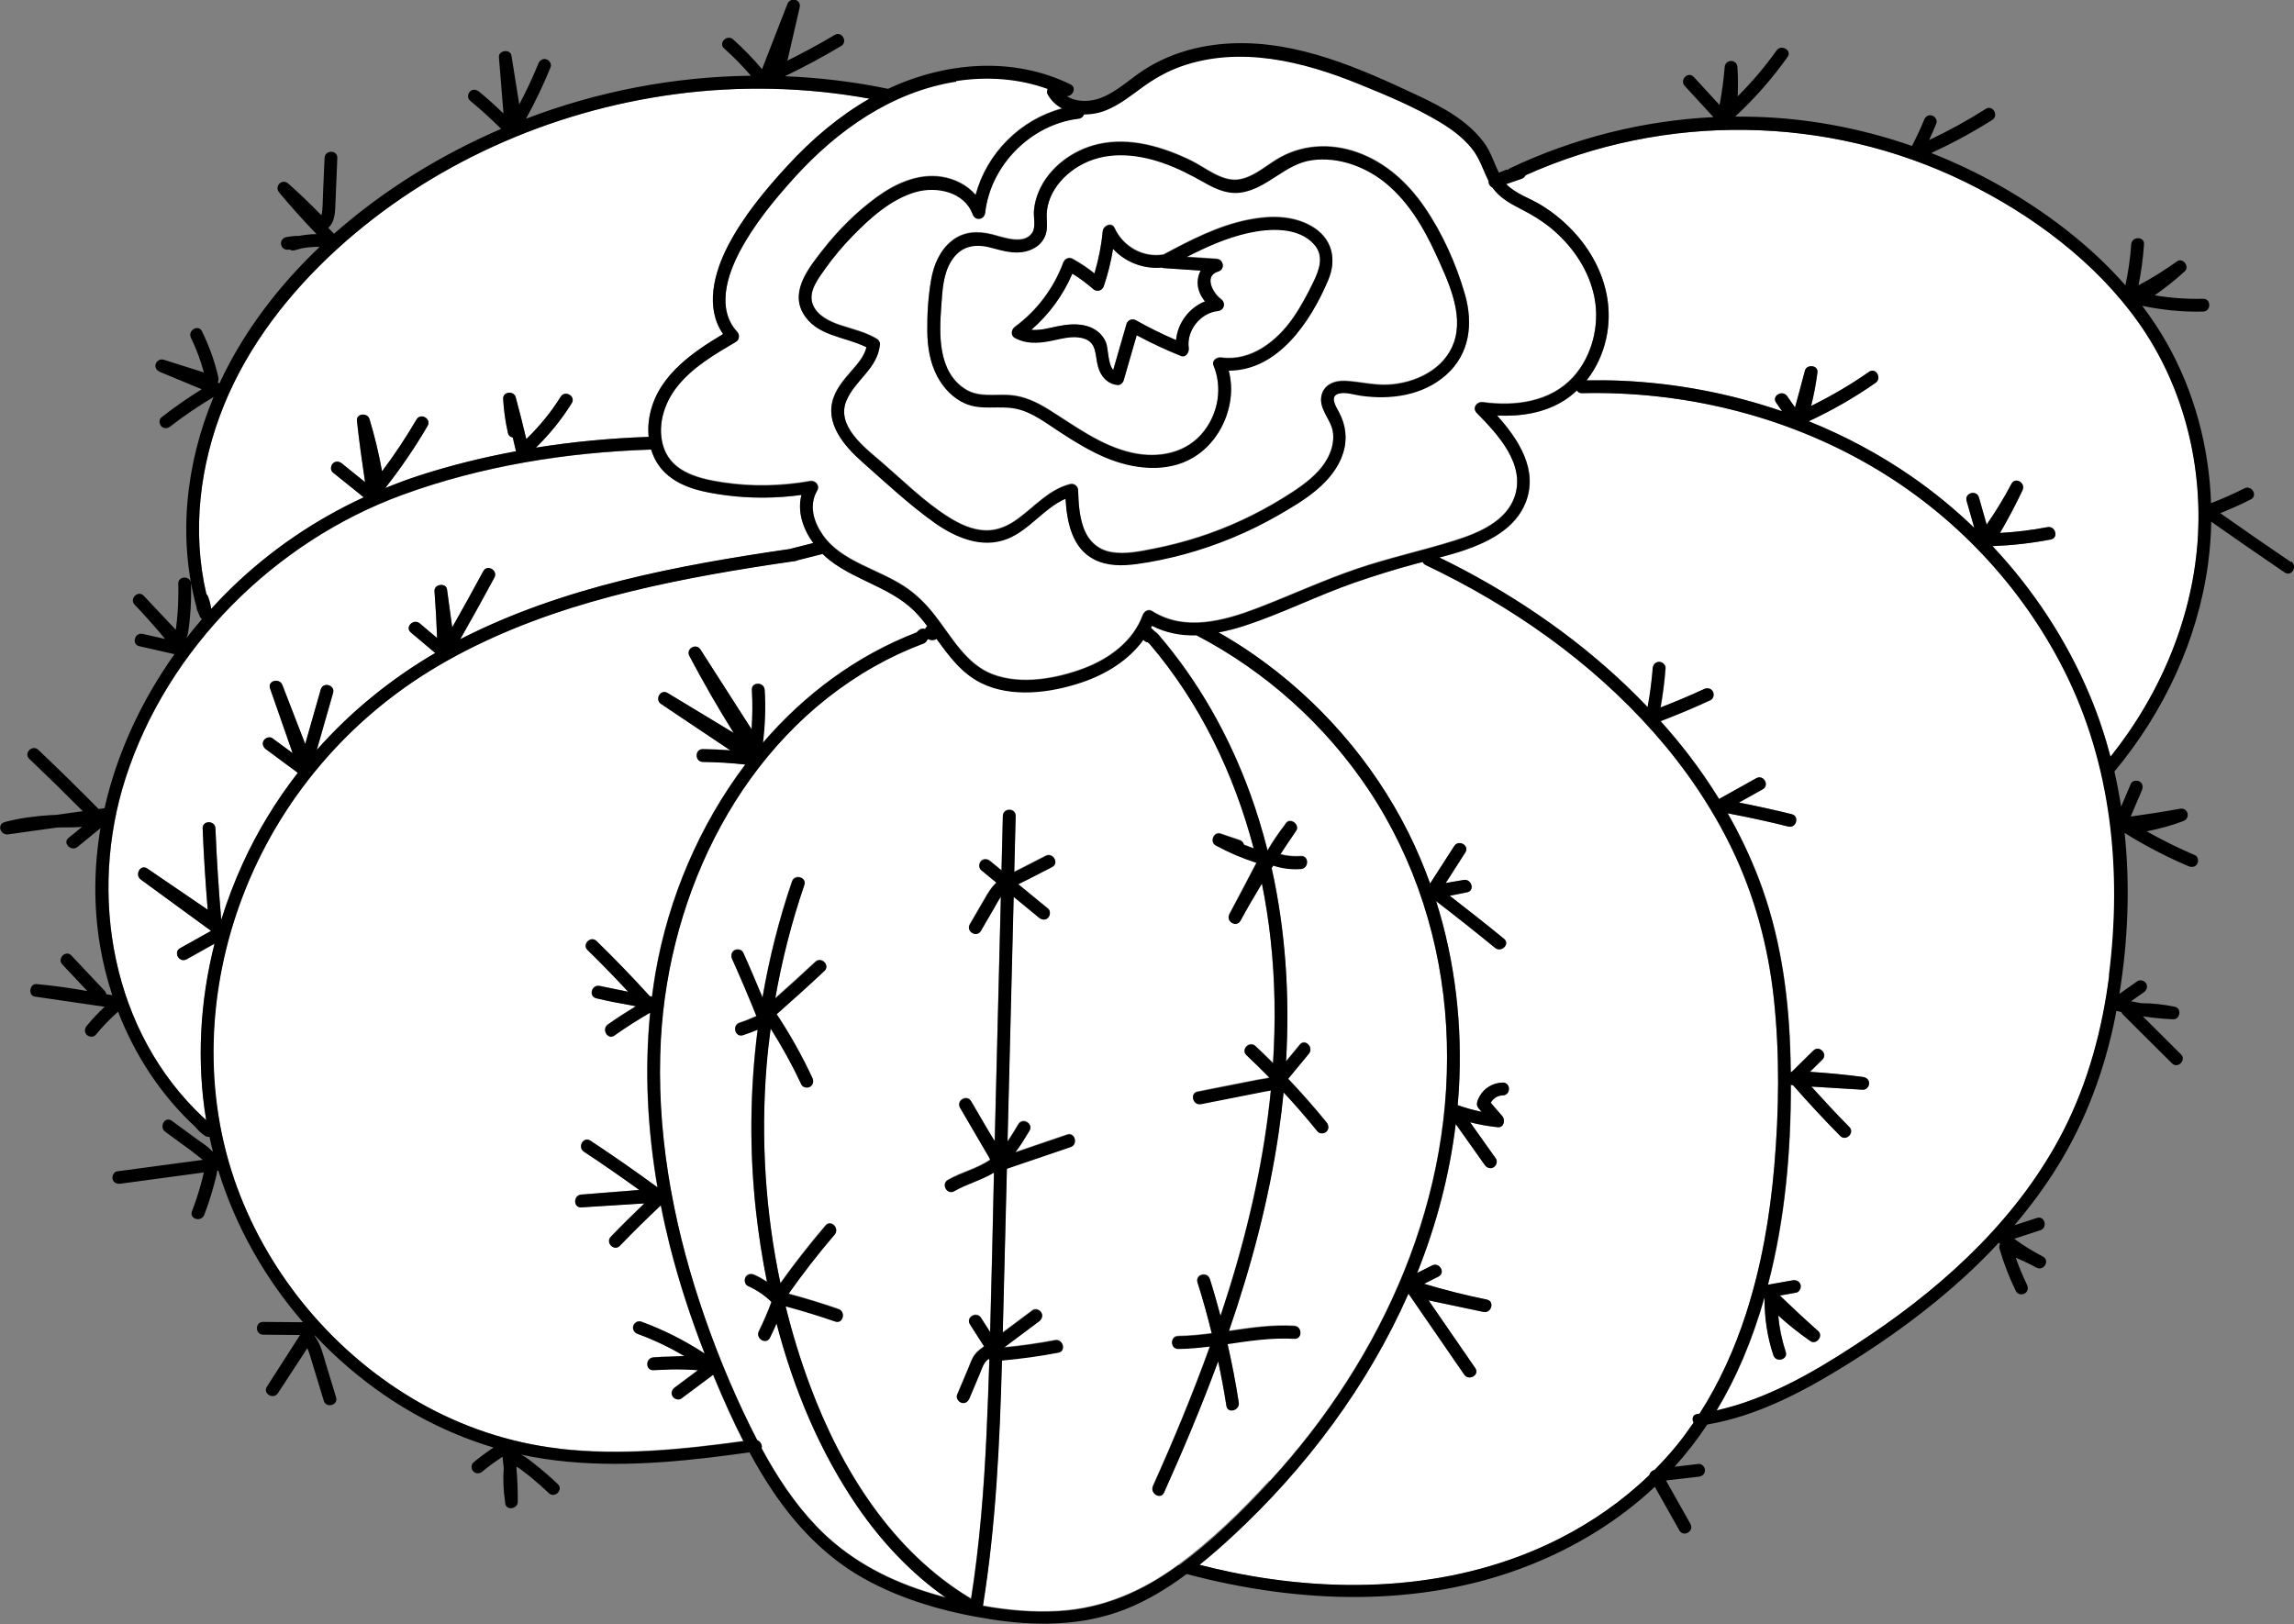 <?xml version="1.0" encoding="UTF-8"?><svg id="Calque_2" xmlns="http://www.w3.org/2000/svg" viewBox="0 0 358.98 254.21"><rect x="0" y="0" width="358.98" height="254.21" fill="#808080" stroke="none"/><defs><style>.cls-1{fill:#fff;}</style></defs><g id="Calque_4"><g><path class="cls-1" d="M32.55,93.37c.24,.62,.39,1.26,.5,1.91,1.02-1.12,2.08-2.21,3.16-3.27,6.1-5.92,13.08-10.66,20.7-14.18-1.61-1.3-3.22-2.59-4.83-3.89-.42-.34-.35-1.07,0-1.41,.42-.41,.99-.34,1.41,0,1.21,.98,2.42,1.95,3.63,2.93-.48-3.2-.92-6.4-1.27-9.61-.13-1.17,1.65-1.29,1.96-.27,.81,2.69,1.46,5.42,1.97,8.18,1.95-2.6,3.75-5.3,5.39-8.11,.65-1.11,2.38-.1,1.73,1.01-1.98,3.39-4.2,6.63-6.62,9.72,1.77-.72,3.57-1.4,5.41-1.99,4.92-1.59,9.95-2.82,15.05-3.77-.17-.72-.34-1.44-.51-2.16-.34-.05-.65-.26-.75-.7-.4-1.75-.65-3.53-.75-5.33-.06-1.15,1.68-1.33,1.96-.27,.59,2.18,1.14,4.36,1.66,6.56,2.05-1.99,3.87-4.2,5.38-6.63,.68-1.09,2.41-.09,1.73,1.01-1.58,2.54-3.47,4.87-5.61,6.96,5.85-.94,11.76-1.49,17.65-1.69-.08-.81-.07-1.63,.02-2.44,.81-6.59,6.33-10.48,11.62-13.65-2.84-4.13-1.44-9.52,.75-13.77,2.38-4.62,5.9-8.86,9.41-12.66,3.73-4.04,7.97-7.67,12.75-10.41,0,0,0,0,0,0-10.02-1.82-20.32-2.05-30.42-.7-19.51,2.6-38.36,10.98-52.93,24.28-7.45,6.81-13.85,15.01-17.67,24.41-3.79,9.31-5.04,19.7-2.75,29.52,.11,.12,.2,.26,.27,.42Z"/><path class="cls-1" d="M111.58,215.12c-1.67,1.24-3.33,2.49-5,3.73-.44,.32-1.12,.07-1.37-.36-.29-.5-.07-1.05,.36-1.37,1.21-.9,2.42-1.8,3.62-2.7-1.4-.12-2.81-.16-4.22-.13-.91,.04-1.82,.08-2.74,.12-1.3,.06-1.27-1.9,0-2,.89-.07,1.79-.11,2.68-.12,.72-.03,1.44-.06,2.15-.1-2.32-1.35-4.76-2.52-7.29-3.45-.51-.19-.85-.67-.7-1.23,.13-.49,.72-.88,1.23-.7,3.5,1.28,6.83,2.96,9.94,5-2.15-5.53-4.01-11.17-5.46-16.93-.52-2.07-.99-4.16-1.4-6.27-2.18,2.06-4.33,4.17-6.41,6.33-.89,.93-2.31-.49-1.41-1.41,1.71-1.78,3.47-3.51,5.25-5.22-3.29,.21-6.58,.42-9.87,.62-1.29,.08-1.27-1.9,0-2,3.02-.24,6.05-.48,9.07-.72-2.85-2.05-5.73-4.06-8.66-5.99-1.07-.71-.07-2.44,1.01-1.73,3.56,2.35,7.06,4.79,10.5,7.31-1.56-9.03-2.05-18.24-1.14-27.35-1.92,1.12-3.8,2.3-5.61,3.59-1.05,.75-2.05-.99-1.01-1.73,1.42-1.01,2.89-1.95,4.38-2.85-.27-.05-.53-.11-.8-.16-1.81-.31-3.61-.66-5.4-1.09-1.26-.3-.72-2.18,.53-1.93,1.49,.3,2.98,.6,4.47,.91-2.07-2.22-4.18-4.4-6.36-6.52-.92-.9,.49-2.31,1.41-1.41,2.86,2.79,5.64,5.66,8.32,8.62,.12,.02,.23,.05,.35,.07,.17-1.28,.35-2.56,.57-3.83,2.04-11.63,6.87-23,14.03-32.49-2.21-.25-4.42-.39-6.64-.41-1.29-.02-1.29-2.02,0-2,1.44,.02,2.87,.08,4.3,.19-3.61-2.42-7.22-4.83-10.83-7.25-1.06-.71-.1-2.4,1.01-1.73,3.45,2.08,6.89,4.17,10.34,6.25-2.45-3.92-4.76-7.93-6.92-12.03-.6-1.14,1.03-2.09,1.73-1.01,2.66,4.16,5.33,8.31,7.99,12.47,.16-2.05,.17-4.1,.05-6.16-.08-1.29,1.92-1.28,2,0,.17,2.77,.05,5.52-.27,8.27,6.5-7.55,14.6-13.63,24.05-17.27,.1-.1,.19-.19,.29-.29,.12-.12,.27-.21,.44-.26,.09-.01,.18-.02,.27-.04,.12,0,.23,.03,.34,.07,.02-.05,.05-.11,.06-.13,0,0,0,0,0,0,0,0,0-.02,.01-.03,0,0,0,0,0-.01,.02-.03,.13-.17,.16-.2,0,0,0,0,0,0,0,0,.01-.01,.02-.02,0,0,0,0,0,0,.02-.02,.05-.04,.08-.06-.43-.57-.87-1.12-1.34-1.65-3.8-4.32-9.54-5.25-13.94-8.68-.38-.3-.75-.63-1.11-.98-1.33,.34-2.67,.67-4,1.01-.09,.05-.18,.09-.31,.11-.12,.02-.23,.04-.35,.05,0,0-.02,0-.02,0,0,0-.02,0-.03,0-2.01,.29-4.02,.59-6.02,.91-17.07,2.72-34.44,6.6-49.48,15.47-13.97,8.23-24.8,20.94-30.57,36.12-5.53,14.56-6.23,30.84-.81,45.54,5.16,14.01,15.45,26.13,28.4,33.54,6.74,3.86,14.19,6.36,21.91,7.26,9.62,1.12,19.31,.13,28.86-1.18-1.63-3.19-3.09-6.47-4.47-9.76-.09-.21-.17-.43-.26-.65Z"/><path class="cls-1" d="M29.2,150.14c-1.13,.63-2.13-1.1-1.01-1.73,1.62-.9,3.23-1.81,4.85-2.71-3.66-2.68-7.33-5.35-10.99-8.03-1.02-.75-.07-2.46,1.01-1.73,1.77,1.21,3.54,2.41,5.31,3.62,.91,.62,1.82,1.24,2.74,1.87,.43,.29,.86,.59,1.29,.88,.03,.02,.07,.05,.11,.08-.35-4.24-.62-8.48-.79-12.73-.05-1.29,1.95-1.28,2,0,.19,4.78,.5,9.55,.91,14.31,.94-3.04,2.07-6.02,3.4-8.9,2.33-5.08,5.22-9.79,8.58-14.11-1.66-1.23-3.32-2.45-4.98-3.68-.43-.32-.66-.86-.36-1.37,.26-.43,.93-.68,1.37-.36,1.05,.78,2.1,1.55,3.16,2.33-1.18-3.37-2.36-6.75-3.53-10.12-.43-1.23,1.47-1.71,1.93-.53,.73,1.89,1.46,3.77,2.19,5.66,.36,.92,.71,1.85,1.07,2.77,.1,.26,.2,.53,.31,.79,.81-2.84,1.62-5.69,2.43-8.53,.35-1.24,2.28-.71,1.93,.53-.85,2.98-1.7,5.95-2.55,8.93,5.29-5.98,11.55-11.08,18.53-15.17-1.27-1.07-2.55-2.15-3.82-3.22-.99-.83,.44-2.24,1.41-1.41,.9,.76,1.81,1.52,2.71,2.29-.09-2.45-.22-4.89-.41-7.33-.09-1.12,1.81-1.37,1.96-.27,.27,1.98,.54,3.96,.81,5.93,1.65-2.92,3.28-5.85,4.87-8.8,.61-1.13,2.34-.12,1.73,1.01-1.74,3.24-3.53,6.45-5.35,9.65,.07-.04,.14-.08,.21-.11,15.95-8.11,33.78-11.45,51.33-14.01,1.24-.31,2.48-.62,3.71-.94-1.62-2.22-2.53-4.94-1.84-7.53-3.99,.55-8.02,.58-12.02,.03-3.24-.44-6.76-1.11-9.23-3.41-1.1-1.03-1.85-2.32-2.28-3.72-13.17,.42-26.56,2.56-38.96,7.1-19.91,7.3-36.69,23.95-43.26,44.25-5.94,18.35-2.2,39.83,12.2,53.24,0,0,.02,0,.03,.01,.03,.02,.04,.05,.06,.07,.1,.1,.21,.19,.31,.29-1.53-9.17-.98-18.6,1.31-27.62-1.46,.82-2.92,1.63-4.38,2.45Z"/><path class="cls-1" d="M124.31,27.72c-3.2,3.53-6.38,7.4-8.59,11.64-1.96,3.75-3.6,8.97-.37,12.5,.43,.47,.37,1.23-.2,1.57-3.33,1.95-6.8,3.97-9.22,7.05-2.08,2.64-3.19,6.35-2.03,9.61,1.37,3.86,5.71,4.82,9.3,5.36,4.49,.67,9.09,.57,13.55-.22,.82-.15,1.6,.66,1.13,1.47-1.33,2.27-.58,4.85,.83,6.9,1.52,2.21,3.78,3.55,6.14,4.71,2.22,1.09,4.52,2.02,6.6,3.36,1.87,1.21,3.41,2.75,4.78,4.49,2.64,3.36,4.89,7.7,9.1,9.31,4.42,1.69,9.94,.7,14.25-.92,4-1.51,7.74-4.24,9.25-8.37,.21-.58,.89-.97,1.47-.6,5.07,3.23,11.21,1.54,16.42-.45,5.23-2,10.3-4.36,15.61-6.17,5.08-1.73,10.31-2.84,15.42-4.46,3.62-1.15,7.99-2.97,9.29-6.89,1.69-5.08-2.69-9.75-5.95-13.06-.77-.78,.05-1.8,.97-1.67,5,.68,10.55,0,14.11-3.92,2.99-3.27,4.19-8.15,3.34-12.47-.81-4.13-3.22-7.75-6.36-10.49-1.62-1.41-3.43-2.5-5.33-3.46-1.66-.84-3.22-1.76-4.28-3.27-.26-.13-.47-.36-.56-.63-.04-.11-.04-.23-.02-.36-.91-1.8-1.43-3.68-2.76-5.27-1.33-1.59-2.99-2.84-4.76-3.91-3.99-2.41-8.44-4.26-12.75-6.01-8.78-3.57-18.72-6.05-27.99-2.74-2.19,.78-4.16,1.93-6.03,3.3-1.78,1.3-3.51,2.68-5.56,3.51-1.08,.44-2.28,.67-3.47,.66-.13,.34-.41,.63-.86,.68-7.42,.88-13.77,7.27-14.61,14.7-.13,1.12-1.57,1.36-1.96,.27-1.29-3.53-5.64-4.43-8.9-3.5-3.93,1.12-7.26,4.17-10.04,7.04-1.48,1.54-2.86,3.18-4.1,4.92-1.11,1.57-2.79,3.66-1.97,5.69,.69,1.72,2.62,2.65,4.26,3.19,1.96,.65,3.95,1.08,5.74,2.15,.28,.17,.53,.52,.5,.86-.35,3.78-3.84,5.52-5.23,8.77-1.7,3.97,2.78,7.35,5.38,9.58,3.41,2.94,6.72,6.25,10.53,8.66,1.77,1.12,3.77,2.08,5.9,2.12,1.87,.03,3.49-.72,4.97-1.79,2.68-1.95,4.86-4.59,8.19-5.45,.64-.17,1.24,.31,1.27,.96,.06,1.92,.17,3.89,.8,5.72,.7,2.05,2.15,3.54,4.34,3.95,2.21,.41,4.58-.11,6.76-.54,4.72-.93,9.35-2.41,13.71-4.44,2.19-1.02,4.32-2.16,6.38-3.43,1.99-1.23,4.01-2.53,5.6-4.26,1.51-1.64,2.63-3.91,2.27-6.2-.3-1.91-2.18-3.51-1.79-5.54,.35-1.81,2.08-2.46,3.74-2.38,2.26,.11,4.4,.7,6.69,.59,4.24-.21,8.84-2.37,10.32-6.64,1.58-4.54-1.02-9.81-2.89-13.9-1.85-4.06-4.2-8-7.65-10.9-3.17-2.66-7.56-4.3-11.72-3.71-4.12,.59-6.77,4.25-10.77,5.01-2.21,.42-4.11-.41-5.99-1.48-2.11-1.19-4.26-2.32-6.57-3.11-4.28-1.48-9.08-1.88-13.11,.51-1.72,1.02-3.21,2.46-4.14,4.23-.45,.85-.76,1.8-.86,2.75-.12,1.03,.1,2.06-.05,3.09-.25,1.7-1.53,2.83-3.15,3.25-1.94,.5-3.77-.09-5.65-.58-2.55-.67-4.7-.18-6.14,2.15-1.27,2.06-1.37,4.64-1.54,6.99-.33,4.44-.56,10.24,3.7,13.01,2.12,1.38,4.59,.8,6.97,.96,2.25,.15,4.23,1.09,6.12,2.26,4.15,2.58,8.15,5.66,13.01,6.76,4.18,.95,8.67,.11,11.36-3.44,2.22-2.91,2.84-6.83,1.44-10.23-.33-.8,.58-1.32,1.23-1.23,4.67,.65,8.74-2.61,11.24-6.23,1.21-1.75,2.21-3.64,3.14-5.55,.93-1.91,1.73-4.07,.18-5.88-2.45-2.85-7.06-2.57-10.34-1.85-3.4,.75-6.57,2.18-9.65,3.76,1.56,.1,3.11,.21,4.67,.31,1.11,.07,1.37,1.63,.27,1.96-2.33,.7-.81,3.43,.42,4.33,.83,.6,.51,1.76-.5,1.86-2.72,.29-4.92,3.07-4.54,5.79,.09,.65-.43,1.55-1.23,1.23-2.36-.95-4.67-2.03-6.91-3.23l-2.04,7.06c-.11,.39-.53,.78-.96,.73-1.59-.18-2.59-1.3-3.03-2.8-.53-1.79-.11-3.89-2.34-4.51-1.78-.5-3.6,.14-5.35,.46-1.84,.34-3.64,.41-5.34-.51-.72-.39-.57-1.31,0-1.73,3.44-2.53,6.07-6.03,7.56-10.04,.23-.61,.87-.93,1.47-.6,1.21,.67,2.34,1.43,3.42,2.28,.64-2.15,1.09-4.35,1.29-6.6,.08-.88,1.41-1.5,1.86-.5,1.33,2.91,4.49,4.71,7.67,4.14,4.18-2.24,8.48-4.48,13.15-5.42,3.34-.68,6.96-.76,10,.99,3.18,1.83,4.02,5.08,2.61,8.41-2.76,6.53-7.85,14.17-15.58,14.17,.37,1.39,.47,2.84,.3,4.28-.44,3.75-2.55,7.35-5.82,9.31-4.17,2.5-9.44,1.84-13.73,.03-2.47-1.04-4.75-2.43-6.99-3.89-2.18-1.41-4.42-3.21-7.01-3.76-2.67-.57-5.42,.31-8.01-.83-1.89-.83-3.37-2.4-4.33-4.21-1.16-2.17-1.54-4.64-1.57-7.08-.03-2.66,.14-5.43,.6-8.05,.4-2.31,1.35-4.58,3.22-6.08,1.88-1.51,4.08-1.57,6.34-1.01,1.69,.42,4.97,1.72,6.26-.26,.6-.92,.17-2.46,.27-3.52,.1-1.01,.35-1.97,.74-2.91,1.6-3.79,5.35-6.54,9.31-7.44,4.95-1.12,10.08,.4,14.52,2.56,2.21,1.07,4.74,3.27,7.32,2.99,2.24-.25,4.14-1.96,5.99-3.1,3.87-2.4,8.44-2.68,12.7-1.17,4.4,1.56,7.85,4.68,10.47,8.48,2.81,4.06,5.01,8.96,6.38,13.7,1.33,4.61,.78,9.37-2.97,12.67-3.64,3.21-8.63,3.88-13.3,3.22-1.07-.15-2.4-.62-3.48-.32-1.49,.42-.4,2.07,.06,2.93,1.06,2.02,1.33,4.17,.64,6.37-1.48,4.66-6.21,7.47-10.21,9.76-4.58,2.62-9.51,4.67-14.6,6.06-2.48,.68-5.01,1.22-7.56,1.55-2.21,.29-4.54,.32-6.58-.72-3.49-1.78-4.27-5.87-4.49-9.5-3.37,1.45-5.62,4.88-9.07,6.26-4.04,1.62-8.25-.23-11.56-2.6-3.96-2.84-7.62-6.26-11.26-9.49-2.79-2.47-5.85-6.03-4.4-10.02,.56-1.56,1.66-2.83,2.73-4.07,.97-1.12,2.07-2.32,2.41-3.79-3.37-1.7-7.87-1.71-9.94-5.36-1.99-3.51,1.01-7.17,3.09-9.84,2.42-3.1,5.24-5.92,8.42-8.25,2.92-2.13,6.5-3.78,10.19-3.21,2.08,.32,3.98,1.3,5.32,2.83,1.75-6.53,7.01-11.79,13.55-13.53-.9-.48-1.68-1.19-2.24-2.16-.19-.34-.16-.65-.02-.91-4.56-1.65-9.54-1.99-14.33-1.24-10.08,1.58-18.59,7.6-25.32,15.03Z"/><path class="cls-1" d="M182.11,41.95c-.12,0-.23-.03-.33-.08-2.85,.25-5.7-.85-7.61-2.93-.33,1.98-.8,3.93-1.45,5.84-.25,.73-1.09,.95-1.67,.44-1.02-.9-2.1-1.69-3.25-2.4-1.46,3.4-3.63,6.37-6.42,8.79,1.39,.14,2.84-.3,4.19-.57,1.45-.29,2.99-.43,4.44-.04,1.37,.37,2.51,1.26,3.05,2.59,.36,.89,.28,3.38,1.14,4.3,.69-2.39,1.38-4.79,2.07-7.18,.18-.63,.9-.92,1.47-.6,2.04,1.15,4.14,2.19,6.29,3.11,.27-2.7,2.02-5.04,4.52-6.06-.69-.84-1.16-1.83-1.15-2.98,0-.66,.18-1.29,.48-1.84-1.93-.13-3.85-.26-5.78-.39Z"/><path class="cls-1" d="M198.67,231.77c17.76-19.31,29.17-44.67,27.62-71.24-.77-13.16-4.81-26.01-12.14-37-6.77-10.16-16.1-18.53-26.93-24.18-2.4,.05-4.77-.35-6.96-1.49-.06,.12-.12,.24-.18,.36,.05,.03,.11,.05,.15,.1l.47,.44s.05,.03,.07,.05c.09,.07,.19,.14,.28,.22,.02,.02,.03,.04,.05,.07,.03,.03,.07,.04,.1,.08,6.34,7.38,11.14,15.91,14.45,25.04,1.05,2.9,1.93,5.84,2.69,8.81,.8-1.37,1.69-2.68,2.66-3.94,.03-.05,.06-.09,.09-.14,0,0,0,0,0,0,.05-.07,.1-.14,.15-.21,.71-.89,2.21,.29,1.57,1.21-.84,1.22-1.66,2.45-2.47,3.68,1.05,.27,2.12,.37,3.22,.29,1.29-.1,1.28,1.91,0,2-1.47,.11-2.94-.08-4.34-.53-.08,.13-.16,.26-.24,.39,2.2,9.91,2.85,20.12,2.25,30.27,.72-.87,1.44-1.75,2.16-2.62,.82-.99,2.23,.43,1.41,1.41-1.08,1.31-2.16,2.62-3.24,3.92,2.09,2.2,4.1,4.48,6.01,6.83,.34,.42,.41,1,0,1.41-.35,.35-1.07,.42-1.41,0-1.7-2.1-3.47-4.13-5.31-6.11-.2,2.07-.45,4.13-.75,6.18-1.55,10.64-4.32,21.02-7.81,31.17,3.39-.5,6.78-1.01,10.23-.8,1.28,.08,1.29,2.08,0,2-3.51-.21-6.97,.32-10.44,.83,.69,3.02,1.28,6.07,1.75,9.14,.19,1.26-1.74,1.8-1.93,.53-.36-2.34-.8-4.66-1.29-6.97-2.56,6.96-5.44,13.8-8.47,20.54-.53,1.17-2.25,.15-1.73-1.01,3.23-7.17,6.25-14.45,8.91-21.85-1.65,.21-3.29,.37-4.96,.38-1.29,.01-1.29-1.99,0-2,1.76-.02,3.51-.2,5.25-.42-.66-2.68-1.39-5.35-2.23-7.98-.39-1.23,1.54-1.75,1.93-.53,.61,1.91,1.15,3.84,1.67,5.78,.45-1.36,.9-2.72,1.32-4.09,3.17-10.16,5.51-20.63,6.56-31.21-.32,.06-.65,.11-.96,.17-3.33,.66-6.65,1.31-9.98,1.97-1.26,.25-1.79-1.68-.53-1.93,3.11-.62,6.23-1.23,9.35-1.85,.59-.12,1.3-.17,1.9-.35-1.17-1.19-2.36-2.37-3.59-3.52-.94-.88,.47-2.29,1.41-1.41,.93,.87,1.84,1.75,2.74,2.65,.41-6.38,.33-12.78-.36-19.18-.32-2.99-.79-5.97-1.38-8.93-1.16,1.92-2.28,3.85-3.36,5.82-.62,1.13-2.33,.13-1.73-1.01,1.43-2.68,2.83-5.36,4.24-8.05-2.2-.71-4.34-1.62-6.38-2.72-.99-.54-.3-2.19,.77-1.83,1,.34,2.01,.68,3.01,1.02,.38,.13,.57,.4,.64,.71,.5,.21,1.01,.39,1.52,.57-3.08-11.72-8.42-22.82-16.34-32.07-.03-.03-.07-.03-.1-.07-.04-.04-.09-.08-.13-.12-.13-.02-.26-.05-.38-.12-.07-.05-.13-.1-.2-.16-.04-.04-.07-.08-.1-.13-2.31,3.23-5.87,5.41-9.7,6.69-4.85,1.63-10.95,2.43-15.69,.09-3.06-1.51-5.05-4.22-7-6.92-.02,.02-.04,.03-.06,.05,0,0-.02,.01-.03,.02,0,0,0,0-.01,0-.04,.02-.11,.05-.12,.05-.02,0-.08,.04-.12,.05,0,0-.02,0-.03,0,0,0,0,0-.01,0-.04,0-.12,.02-.14,.02,0,0-.09,.01-.14,.02-.01,0-.02,0-.03,0,0,0,0,0,0,0-.05,0-.22-.03-.27-.04,0,0-.01,0-.02,0,0,0-.02,0-.03,0-.06-.02-.18-.07-.24-.1,0,0,0,0,0,0h-.01s-.02-.02-.02-.02c0,0-.03-.02-.04-.03-.03,.04-.04,.09-.08,.13-.03,.03-.06,.06-.08,.08-.1,.22-.28,.41-.56,.51-2.65,.99-5.21,2.18-7.68,3.58-20.69,11.71-32.15,35.26-33.41,58.41-.76,14.01,1.74,28.01,6.13,41.28,2.18,6.6,4.81,13.07,7.88,19.3,.35,.71,.7,1.41,1.07,2.11,.54,.2,.82,.81,.69,1.29,2.4,4.42,5.18,8.66,8.67,12.29,4.65,4.83,10.45,8.03,16.8,10.07,1.1,.35,2.22,.68,3.35,.99-5.48-3.86-10.12-8.82-13.92-14.37-5.86-8.57-9.93-18.39-12.57-28.54-.33,.75-.66,1.5-1.03,2.23-.58,1.15-2.3,.14-1.73-1.01,.74-1.47,1.38-2.98,1.95-4.52,0-.04-.02-.07-.02-.11-1.07-1.03-2.29-1.85-3.65-2.46-.5-.22-.61-.94-.36-1.37,.29-.5,.88-.58,1.37-.36,.69,.31,1.35,.69,1.98,1.1-.73-3.61-1.29-7.24-1.7-10.85-1.07-9.51-.98-19.14,.24-28.63-.75,.32-1.52,.61-2.3,.86-1.23,.4-1.75-1.53-.53-1.93,.9-.29,1.78-.65,2.64-1.04-1.21-3-2.48-5.98-3.8-8.93-.22-.5-.15-1.07,.36-1.37,.43-.25,1.15-.13,1.37,.36,1.05,2.32,2.04,4.67,3.02,7.02,1.06-6.15,2.59-12.23,4.61-18.14,.41-1.21,2.35-.69,1.93,.53-1.98,5.79-3.5,11.73-4.55,17.75,2.11-1.88,4.21-3.78,6.28-5.71,.94-.88,2.36,.53,1.41,1.41-2.45,2.3-4.95,4.55-7.47,6.77,2.11,3.19,3.98,6.52,5.59,9.98,.23,.49,.14,1.07-.36,1.37-.44,.25-1.14,.13-1.37-.36-1.41-3.02-3.02-5.93-4.8-8.74-.26,1.94-.48,3.89-.64,5.85-.91,11.36-.19,22.86,2.17,34.01,2.23-3.11,4.58-6.13,7.07-9.03,.84-.98,2.25,.44,1.41,1.41-2.55,2.97-4.95,6.07-7.21,9.27,2.63,.71,5.25,1.5,7.82,2.4,1.21,.42,.69,2.35-.53,1.93-2.55-.89-5.14-1.67-7.75-2.38,1.03,4.19,2.29,8.33,3.8,12.37,4.92,13.22,12.9,26.04,25.23,33.41,1.33-8.5,2.01-17.08,2.41-25.67,.18-3.91,.33-7.82,.45-11.74-.04-.04-.08-.09-.12-.14-.23,.18-.44,.37-.59,.59-.35,.51-.55,1.16-.79,1.73-.54,1.28-1.08,2.57-1.62,3.85-.21,.5-.65,.86-1.23,.7-.47-.13-.91-.73-.7-1.23,.6-1.43,1.21-2.87,1.81-4.3,.27-.65,.5-1.35,.91-1.93,.4-.56,.95-.94,1.5-1.35,0,0,0,0,0,0,0,0-.01-.01-.01-.02-.24-.37-.48-.74-.71-1.11-.5-.78-.99-1.55-1.49-2.33-.7-1.09,1.04-2.09,1.73-1.01,.47,.74,.95,1.48,1.43,2.23,.24-8.32,.41-16.65,.6-24.98-1.95,1.2-4.22,1.76-6.21,2.91-1.12,.65-2.12-1.08-1.01-1.73,2.12-1.24,4.61-1.76,6.63-3.18-.18-.38-.41-.75-.62-1.12-.45-.77-.89-1.53-1.34-2.29-.92-1.58-1.84-3.15-2.76-4.73-.65-1.11,1.08-2.12,1.73-1.01,.97,1.66,1.94,3.33,2.92,4.99,.23,.4,.51,.82,.78,1.24,.02-.69,.03-1.38,.05-2.08,.3-12.05,.61-24.1,.91-36.16-.41,.57-.73,1.21-1.07,1.79-.69,1.18-1.37,2.37-2.06,3.55-.65,1.11-2.37,.11-1.73-1.01,.74-1.28,1.48-2.56,2.23-3.84,.56-.97,1.11-1.94,1.94-2.69-.8-.66-1.6-1.32-2.4-1.97-.42-.34-.35-1.06,0-1.41,.41-.41,1-.34,1.41,0,.59,.49,1.18,.97,1.78,1.46,.07-2.84,.14-5.68,.21-8.51,.03-1.29,2.03-1.29,2,0-.07,2.92-.15,5.83-.22,8.75,.37-.18,.75-.36,1.11-.55,1.27-.65,2.54-1.31,3.81-1.96,1.14-.59,2.15,1.14,1.01,1.73-1.24,.64-2.48,1.27-3.71,1.91-.52,.27-1.06,.52-1.6,.79,1.56,1.28,3.11,2.56,4.67,3.83,.42,.34,.35,1.06,0,1.41-.41,.41-1,.34-1.41,0-1.32-1.09-2.65-2.18-3.97-3.27-.12,4.91-.25,9.83-.37,14.74-.2,7.85-.4,15.7-.59,23.56,.61-.88,1.16-1.8,1.7-2.7,.66-1.11,2.39-.1,1.73,1.01-.69,1.16-1.4,2.32-2.22,3.39,2.71-.92,5.42-1.84,8.13-2.77,1.22-.42,1.74,1.52,.53,1.93-3.32,1.13-6.65,2.26-9.97,3.39-.18,7-.35,13.99-.53,20.99-.04,1.55-.08,3.11-.12,4.66,1.56-1.16,3.11-2.33,4.67-3.49,.44-.33,1.12-.07,1.37,.36,.29,.5,.07,1.05-.36,1.37l-5.47,4.09c2.67-.25,5.33-.62,7.97-1.13,1.26-.24,1.79,1.69,.53,1.93-2.92,.56-5.87,.96-8.83,1.23-.36,12.85-.94,25.7-2.98,38.41,3.94,.72,7.95,1.06,11.91,.82,6.97-.42,13.15-3.13,18.72-7.24,5.17-3.82,9.87-8.41,14.21-13.14Z"/><path class="cls-1" d="M307.48,28.45c-21.47-10.5-46.96-10.82-68.72-1.03-.13,.26-.35,.47-.63,.56-.8,.28-1.61,.56-2.41,.83,1.44,1.51,3.73,2.22,5.47,3.29,7.08,4.36,12.01,12.42,10.17,20.88-.52,2.37-1.56,4.65-3.07,6.55,1.83-.03,3.66-.02,5.48,.06,8.54,.38,17.04,1.99,25.13,4.78-.32-.45-.63-.91-.95-1.36-.74-1.06,1-2.06,1.73-1.01,.41,.59,.82,1.18,1.23,1.77,.53-1.92,1.06-3.84,1.55-5.76,.28-1.07,2.11-.87,1.96,.27-.01,.09-.03,.18-.04,.27,0,0,0,0,0,0,0,0,0,.02,0,.02-.22,1.68-.53,3.33-.95,4.96,3.15-1.55,6.19-3.33,9.07-5.34,1.06-.74,2.06,.99,1.01,1.73-3.3,2.31-6.8,4.31-10.45,6.01,5.66,2.28,11.06,5.16,16.09,8.64,3.49,2.41,6.77,5.12,9.82,8.05-.4-1.41-.81-2.82-1.21-4.24-.35-1.24,1.58-1.77,1.93-.53,.4,1.42,.81,2.84,1.21,4.25,1.42-2.05,2.72-4.17,3.88-6.38,.61-1.15,2.27-.14,1.73,1.01-1.08,2.28-2.27,4.5-3.52,6.68,2.49-.15,4.97-.44,7.42-.91,1.26-.24,1.79,1.69,.53,1.93-3.01,.58-6.07,.92-9.13,1.04,6.43,6.83,11.65,14.79,15.27,23.46,1.29,3.09,2.35,6.27,3.2,9.5,7.89-9.88,13.03-22.09,13.7-34.77,.61-11.66-2.49-23.52-9.25-33.1-6.76-9.58-16.78-17-27.24-22.11Z"/><path class="cls-1" d="M292.92,72.98c-13.67-7.98-29.55-11.81-45.34-11.44-.38,0-.64-.17-.79-.42-.56,.52-1.15,1.01-1.79,1.43-3.18,2.09-6.97,2.66-10.7,2.49,3.36,3.74,6.44,8.47,4.5,13.53-1.58,4.12-5.79,6.24-9.72,7.58-1.25,.43-2.53,.78-3.81,1.11,1.31,.64,2.62,1.29,3.91,1.98,10.56,5.6,20.42,12.75,28.68,21.43,.38-2.01,.65-4.04,.8-6.08,.04-.54,.42-1,1-1,.51,0,1.04,.46,1,1-.16,2.06-.42,4.11-.78,6.14,2.3-.89,4.57-1.84,6.81-2.88,.49-.23,1.07-.14,1.37,.36,.25,.44,.13,1.14-.36,1.37-2.56,1.19-5.17,2.28-7.81,3.29,1.53,1.71,3.01,3.47,4.41,5.3,1.7,2.21,3.28,4.51,4.74,6.88,1.94-1.08,3.88-2.17,5.82-3.25,1.13-.63,2.13,1.1,1.01,1.73-1.24,.69-2.48,1.39-3.72,2.08,2.77,.55,5.52,1.14,8.26,1.82,1.25,.31,.72,2.24-.53,1.93-3.15-.79-6.32-1.46-9.5-2.07,1.89,3.32,3.54,6.78,4.91,10.35,3.19,8.39,4.54,17.3,4.87,26.24,.05,1.31,.08,2.62,.1,3.94,.06-.05,.13-.09,.21-.12,1.11-1.09,2.22-2.18,3.32-3.27,.92-.9,2.33,.51,1.41,1.41-.65,.64-1.29,1.27-1.94,1.91,2.76,.17,5.52,.44,8.26,.8,.54,.07,1,.4,1,1,0,.52-.46,1.03-1,1l-8.03-.49c1.93,2.15,3.89,4.26,5.92,6.31,.91,.92-.51,2.33-1.41,1.41-2.53-2.56-4.98-5.2-7.36-7.91-.14-.01-.26-.06-.37-.12,.03,10.47-.92,21.16-3.58,31.32,1.29-.23,2.58-.46,3.87-.69,.53-.09,1.08,.14,1.23,.7,.13,.49-.17,1.14-.7,1.23-.85,.15-1.7,.3-2.54,.45,1.96,1.89,3.96,3.75,6,5.56,.85,.75-.28,2.21-1.21,1.57-1.78-1.22-3.47-2.57-5.05-4.02,.18,1.93,.56,3.84,1.18,5.7,.41,1.23-1.53,1.75-1.93,.53-.93-2.8-1.39-5.75-1.37-8.7,0-.05,.02-.09,.02-.14-.03-.03-.05-.05-.08-.08-.92,3.2-2.01,6.33-3.3,9.39-1.19,2.81-2.58,5.55-4.15,8.17,1.01-.22,2-.49,2.99-.79,7.57-2.32,14.52-6.61,21.04-11.01,6.2-4.18,12.07-8.88,17.29-14.24,5.17-5.3,9.66-11.27,13.02-17.88,3.83-7.52,6.03-15.8,7.09-24.15,2.07-16.27,.43-33-7.03-47.76-6.7-13.27-17.26-24.42-30.1-31.91Z"/><path class="cls-1" d="M277.65,182.55c.74-8.71,.87-17.58-.07-26.27-.89-8.15-3.02-16.11-6.59-23.5-3.19-6.59-7.36-12.68-12.22-18.16-9.86-11.14-22.3-19.81-35.68-26.18-.25-.12-.38-.29-.45-.48-.38,.1-.77,.2-1.15,.3-3.21,.87-6.4,1.85-9.54,2.94-5.78,2.01-11.28,4.79-17.09,6.71-1.35,.45-2.75,.82-4.17,1.08,1.89,1.08,3.74,2.24,5.53,3.48,10.18,7.09,18.6,16.72,24.16,27.82,1.3,2.6,2.43,5.27,3.41,8,1.26-1.96,2.52-3.92,3.78-5.87,.69-1.08,2.43-.08,1.73,1.01l-3.07,4.78c.94-.16,1.87-.32,2.81-.48,1.25-.21,1.8,1.68,.53,1.93-.9,.18-1.8,.36-2.71,.54,2.86,2.21,5.7,4.45,8.5,6.74,1,.82-.43,2.22-1.41,1.41-3.04-2.48-6.11-4.92-9.22-7.31,3,9.5,4.15,19.58,3.56,29.54-.05,.8-.11,1.59-.18,2.39,1.23,.44,2.48,.79,3.76,1.05,0-.01-.02-.02-.03-.03-.3-.35-.72-.71-.72-1.2,0-.39,.22-.84,.4-1.17,.71-1.33,2.15-2.15,3.64-2.18,1.29-.02,1.29,1.98,0,2-.8,.01-1.51,.47-1.88,1.16,.61,.7,1.21,1.41,1.82,2.11,.51,.59,.23,1.8-.71,1.71-1.47-.15-2.92-.41-4.34-.77l4.03,5.68c.31,.44,.08,1.11-.36,1.37-.5,.29-1.06,.08-1.37-.36-1.52-2.14-3.04-4.28-4.55-6.42-.98,8.05-3.05,15.86-6.04,23.32,.78-.39,1.56-.79,2.34-1.18,1.15-.58,2.16,1.15,1.01,1.73-.75,.38-1.51,.76-2.26,1.14,3.23,.97,6.51,1.8,9.82,2.47,1.26,.27,.72,2.18-.53,1.93-2.86-.6-5.72-1.21-8.59-1.81,2.44,3.54,4.87,7.07,7.31,10.61,.73,1.06-1,2.06-1.73,1.01-2.89-4.2-5.79-8.4-8.68-12.6-.02-.03-.02-.05-.04-.08-6.34,14.38-16.04,27.35-27.62,38.05-1.64,1.51-3.33,3-5.08,4.4,1.64,.42,3.29,.81,4.95,1.15,17.14,3.53,35.55,2.77,51.37-5.25,5.16-2.62,9.93-5.95,14.08-9.96,.07-.38,.39-.68,.8-.79,1.22-1.23,2.39-2.5,3.48-3.85,.93-1.14,1.79-2.34,2.63-3.55-.29-.53-.18-1.24,.57-1.35,.13-.02,.26-.04,.38-.06,3.09-4.82,5.47-10.1,7.23-15.54,2.43-7.49,3.78-15.3,4.45-23.14Z"/><path d="M358.53,87.98c-3.72-2.52-7.42-5.08-11.09-7.67,1.62-.65,3.22-1.35,4.78-2.15,1.15-.59,.14-2.31-1.01-1.73-1.7,.87-3.44,1.63-5.21,2.31-.3-8.76-2.61-17.45-6.94-25.09-1.14-2.01-2.43-3.94-3.83-5.79,3.13,.66,6.33,.98,9.53,.9,1.28-.03,1.29-2.03,0-2-2.55,.06-5.08-.12-7.58-.54,1.64-1.15,3.21-2.39,4.69-3.74,.83-.75-.28-2.24-1.21-1.57-1.92,1.38-3.93,2.63-6.01,3.74,.43-2.11,.71-4.25,.86-6.41,.09-1.28-1.91-1.28-2,0-.15,2.16-.46,4.3-.91,6.41-5.58-6.35-12.54-11.58-19.8-15.68-3.41-1.92-6.95-3.6-10.58-5.02,3.29-1.52,6.48-3.24,9.54-5.18,1.08-.69,.08-2.42-1.01-1.73-2.85,1.81-5.82,3.44-8.87,4.88,.4-.86,.78-1.74,1.14-2.62,.2-.5-.22-1.1-.7-1.23-.57-.16-1.03,.2-1.23,.7-.56,1.39-1.2,2.74-1.89,4.07-6.83-2.38-13.96-3.87-21.18-4.39-2.16-.16-4.33-.21-6.49-.2,3.05-2.82,5.79-5.95,8.2-9.33,.75-1.05-.99-2.05-1.73-1.01-1.82,2.56-3.86,4.95-6.08,7.18,.07-1.52,.07-3.05-.03-4.58-.08-1.29-1.9-1.28-2,0-.16,1.99-.43,3.97-.8,5.92-1.34-1.46-2.69-2.93-4.04-4.39-.87-.95-2.28,.47-1.41,1.41,1.5,1.63,2.99,3.26,4.49,4.88-10.99,.54-21.85,3.27-31.81,7.99-.14,.07-.24,.15-.32,.24-.13-.02-.27-.01-.4,.04-.35,.14-.7,.28-1.04,.42-.78-1.55-1.26-3.26-2.33-4.7-2.56-3.45-6.47-5.55-10.28-7.34-9.08-4.27-18.8-8.6-29.06-8.2-5.26,.21-10.41,1.67-14.73,4.74-2.06,1.46-4.09,3.33-6.58,4.02-1.52,.42-3.33,.36-4.65-.49,.95,.04,1.6-1.34,.59-1.84-9.03-4.43-19.62-3.5-28.55,.69,0,0,0,0,0,0-5.32-1.11-10.72-1.75-16.13-1.97,3-1.45,5.93-3.02,8.79-4.73,1.1-.66,.1-2.39-1.01-1.73-2.41,1.44-4.89,2.77-7.4,4.02,.64-2.77,1.28-5.55,1.92-8.32,.29-1.28-1.47-1.71-1.93-.53-1.32,3.4-2.64,6.79-3.96,10.19-1.39-1.66-2.9-3.22-4.52-4.66-.96-.85-2.38,.56-1.41,1.41,1.49,1.33,2.89,2.76,4.19,4.27-12,.15-23.96,2.43-35.19,6.73,1.44-2.62,2.73-5.31,3.85-8.08,.2-.5-.22-1.1-.7-1.23-.57-.16-1.03,.2-1.23,.7-.88,2.18-1.89,4.31-2.98,6.38-.41-2.55-.81-5.09-1.22-7.64-.18-1.1-2.06-.86-1.96,.27,.24,2.92,.47,5.85,.71,8.77-1.24-1.18-2.51-2.34-3.84-3.42-.42-.34-1.01-.41-1.41,0-.35,.35-.42,1.07,0,1.41,1.7,1.39,3.32,2.88,4.88,4.43-9.34,4.02-18.38,9.54-26.15,16.42-.3-.31-.6-.63-.9-.94,1.14-.98,1.08-2.82,1.14-4.22,.09-2.24,.19-4.47,.28-6.71,.05-1.29-1.95-1.28-2,0-.08,1.89-.16,3.77-.24,5.66-.04,.86-.04,1.73-.12,2.59-.02,.24-.05,.49-.13,.72-1.67-1.71-3.39-3.38-5.19-4.96-.98-.86-2.23,.43-1.41,1.41,1.86,2.24,3.82,4.4,5.84,6.5-.9,.01-1.8,.1-2.7,.27-.71,0-1.43,.07-2.13,.22-.24,.05-.48,.25-.6,.46-.13,.21-.18,.53-.1,.77,.08,.24,.23,.48,.46,.6,.25,.13,.5,.16,.77,.1,.03,0,.05,0,.08-.01,0,0,.01,.01,.02,.02,.24,.13,.51,.17,.77,.1,.36-.1,.72-.2,1.08-.29,0,0,.02,0,.02-.01,0,0,.02,0,.02,0,.92-.18,1.86-.25,2.79-.23-6.32,6.01-11.67,12.97-15.42,20.81-.09,.18-.17,.37-.25,.56-.08-.07-.17-.13-.27-.18,.11-.23,.15-.5,.1-.74-.57-2.51-1.44-4.93-2.57-7.24-.56-1.16-2.29-.14-1.73,1.01,.85,1.75,1.52,3.56,2.03,5.43-.26-.07-.51-.16-.75-.24-.59-.19-1.18-.37-1.77-.56-1.27-.4-2.53-.8-3.8-1.2-.52-.16-1.09,.19-1.23,.7-.16,.57,.2,1.02,.7,1.23,2.17,.9,4.34,1.8,6.51,2.7-2.18,1.35-4.29,2.82-6.31,4.4-.43,.34-.34,1.06,0,1.41,.42,.42,.99,.33,1.41,0,2.15-1.68,4.41-3.2,6.75-4.59-4.33,10.38-5.65,22.05-2.64,32.98,0,0,0,.01,0,.02,0,.18,.05,.35,.14,.5,.14,.32,.27,.64,.41,.96,.05,.07,.1,.13,.16,.2,.03,.04,.08,.05,.12,.08-.84,.97-1.65,1.97-2.44,2.99,.13-.28,.22-.58,.27-.88,.14-.82,.22-1.67,.3-2.5,.16-1.71,.2-3.42,.16-5.14-.03-1.28-2.03-1.29-2,0,.04,1.55,0,3.09-.11,4.64-.06,.74-.13,1.47-.23,2.21-.02,.12-.03,.24-.05,.36-1.67-1.78-3.35-3.55-5.02-5.33-.89-.93-2.3,.48-1.41,1.41,1.66,1.73,3.23,3.53,4.77,5.36-1.17-.27-2.35-.53-3.52-.8-1.25-.28-1.79,1.64-.53,1.93,1.84,.42,3.68,.83,5.51,1.25-5.17,7.28-9,15.48-10.95,24.1-.31,.04-.61,.09-.92,.13-3.1-3.14-6.24-6.23-9.44-9.26-.93-.89-2.35,.53-1.41,1.41,2.83,2.69,5.62,5.42,8.37,8.19-1.39,.19-2.79,.39-4.18,.58-.3,.02-.61,.02-.91,.04-2.4,.15-4.8,.46-7.12,1.08-1.28,.34-.7,2.1,.53,1.93,2.55-.36,5.1-.71,7.65-1.07,1.24-.05,2.6,.02,3.91-.1-.7,.57-1.41,1.15-2.11,1.72-1,.81,.42,2.22,1.41,1.41,1.2-.98,2.4-1.95,3.59-2.93-1.02,6.01-1.11,12.18-.08,18.35,.44,2.64,1.09,5.24,1.92,7.78-.31-.05-.62-.09-.93-.14-.03-.2-.12-.4-.27-.55l-5.19-5.51c-.88-.94-2.3,.48-1.41,1.41,1.3,1.38,2.6,2.76,3.9,4.15-2.63-.48-5.28-.84-7.94-1.09-1.11-.1-1.38,1.8-.27,1.96,3.09,.45,6.18,.9,9.27,1.35,.09,.02,.18,.03,.27,.05,.05,.01,.1,0,.15,.01,.41,.06,.82,.12,1.23,.18-.99,.94-1.94,1.92-2.8,2.98-.34,.42-.41,1,0,1.41,.35,.36,1.07,.42,1.41,0,1.06-1.3,2.24-2.5,3.49-3.62,2.65,6.84,6.74,13.11,12.16,18.1,.17,.22,.36,.44,.56,.63,.29,.27,.61,.52,.95,.74,.11,.07,.24,.11,.37,.12,.09,.02,.17,0,.26-.01,.17,.78,.35,1.56,.55,2.33-.09-.07-.18-.14-.26-.21-.64-.68-1.49-1.2-2.21-1.72-1.33-.97-2.66-1.95-3.99-2.92-1.06-.75-2.03,.98-1.01,1.73l3.39,2.48c.18,.13,.36,.26,.54,.39,.64,.49,1.27,.99,1.9,1.49,.01,.01,.03,.03,.04,.04-4.47,.6-8.93,1.2-13.4,1.8-.54,.07-.82,.76-.7,1.23,.15,.58,.7,.77,1.23,.7,4.35-.59,8.69-1.17,13.04-1.76,0,.03-.01,.06-.02,.09-.15,.68-.33,1.36-.52,2.03-.38,1.35-.82,2.67-1.32,3.98-.46,1.2,1.48,1.73,1.93,.53,.57-1.49,1.07-3.01,1.48-4.55,.2-.74,.44-1.55,.55-2.35l.17-.02c2.69,8.73,7.27,16.83,13.25,23.73-2.08-.01-4.16-.02-6.24-.05-1.29-.02-1.29,1.98,0,2,1.93,.02,3.86,.04,5.78,.05-1.73,2.7-3.46,5.4-5.19,8.09-.7,1.09,1.03,2.08,1.73,1.01,.91-1.39,1.81-2.78,2.72-4.16,.43-.66,.87-1.33,1.3-1.99,.19-.29,.37-.61,.58-.89,.15,.34,.27,.69,.38,1.04,.24,.77,.47,1.55,.71,2.32,.49,1.62,.99,3.25,1.48,4.87,.37,1.23,2.3,.7,1.93-.53-.54-1.76-1.07-3.52-1.61-5.29-.45-1.49-.81-3.07-1.75-4.34,.01-.02,.03-.04,.04-.06,3.28,3.49,6.94,6.63,10.88,9.34,5.22,3.58,11,6.39,17.07,8.2-1.08,.73-2.14,1.5-3.14,2.34-.41,.35-.36,1.06,0,1.41,.41,.41,1,.35,1.41,0,1-.84,2.06-1.59,3.14-2.3,.07,.59,.14,1.17,.19,1.76-.13,1.76-.05,3.52,.21,5.28,0,0,0,.01,0,.02,0,0,0,0,0,0,.01,.09,.02,.18,.03,.27,.18,1.14,1.95,.83,1.96-.27,.02-1.77-.06-3.54-.21-5.31,0-.07,.01-.14,.02-.2,.23,.11,.44,.28,.64,.42,.52,.38,1.03,.77,1.53,1.18,.99,.8,1.95,1.65,2.87,2.53,.93,.89,2.35-.52,1.41-1.41-1.13-1.08-2.32-2.11-3.55-3.08-.65-.5-1.41-1.18-2.24-1.54,9.68,2.09,19.7,1.63,29.48,.48,2.11-.25,4.21-.53,6.31-.82,1.13,2.1,2.35,4.15,3.68,6.12,3.7,5.49,8.34,10.32,14.15,13.58,6.06,3.41,13.01,5.34,19.84,6.41,7.03,1.11,14.4,1.1,21.1-1.54,3.48-1.37,6.66-3.31,9.64-5.53,17.5,4.64,36.51,5.39,53.58-1.35,7.24-2.86,14-6.96,19.68-12.3,1.28,2.28,2.56,4.55,3.85,6.83,.63,1.12,2.36,.11,1.73-1.01-1.28-2.27-2.56-4.54-3.83-6.81,1.7-.2,3.4-.4,5.1-.59,.54-.06,1-.41,1-1,0-.49-.46-1.06-1-1-1.25,.15-2.51,.29-3.76,.44,1.87-2.08,3.58-4.28,5.12-6.61,7.94-1.35,15.17-5.23,21.95-9.44,6.5-4.04,12.72-8.57,18.37-13.74,1.83-1.68,3.6-3.44,5.29-5.26,.07,.06,.15,.12,.22,.18-.13,.22-.18,.49-.1,.75,.66,2.29,1.53,4.51,2.57,6.65,.24,.49,.93,.62,1.37,.36,.5-.29,.6-.88,.36-1.37-.67-1.38-1.25-2.79-1.75-4.23,1.11,.46,2.19,.97,3.24,1.55,1.14,.59,2.14-1.1,1.01-1.73-1.57-.81-3.08-1.74-4.49-2.79,1.36-.44,2.71-.89,4.07-1.33,1.22-.4,.7-2.33-.53-1.93-1.17,.38-2.35,.77-3.52,1.15,2.51-2.95,4.82-6.07,6.85-9.37,4.38-7.12,7.29-15.03,8.93-23.22,.06-.32,.12-.65,.18-.97,.26,.07,.53,.13,.79,.19,.05,.13,.11,.26,.23,.38,2.56,2.55,5.11,5.09,7.67,7.64,.91,.91,2.33-.5,1.41-1.41-1.99-1.98-3.97-3.96-5.96-5.94,1.57,.24,3.15,.39,4.74,.46,1.11,.05,1.38-1.73,.27-1.96-1.72-.36-3.48-.55-5.23-.56-.54-.09-1.09-.18-1.63-.3,.67-.47,1.34-.94,2.01-1.41,.44-.31,.65-.88,.36-1.37-.26-.44-.92-.67-1.37-.36l-2.82,1.98c1.35-8.28,1.7-16.82,.82-25.2,.03,.02,.05,.05,.08,.07,3.17,1.97,6.48,3.69,9.91,5.15,.5,.21,1.07,.15,1.37-.36,.25-.42,.14-1.16-.36-1.37-2.59-1.1-5.1-2.34-7.54-3.73,1.94-.37,3.86-.89,5.72-1.6,1.2-.46,.74-2.16-.53-1.93-2.56,.47-5.13,.87-7.7,1.22,.58-1.37,1.16-2.74,1.75-4.11,.21-.5,.15-1.07-.36-1.37-.42-.25-1.16-.14-1.37,.36-.51,1.19-1.01,2.38-1.52,3.57-.29-1.85-.63-3.69-1.05-5.51,.02-.02,.04-.03,.06-.05,7.69-9.27,12.99-20.5,14.6-32.47,.29-2.17,.46-4.37,.5-6.56,3.81,2.68,7.64,5.33,11.5,7.95,1.07,.72,2.07-1.01,1.01-1.73ZM149.63,12.69c4.8-.75,9.77-.41,14.33,1.24-.14,.26-.18,.58,.02,.91,.56,.97,1.33,1.67,2.24,2.16-6.54,1.74-11.8,7-13.55,13.53-1.34-1.53-3.24-2.51-5.32-2.83-3.69-.57-7.27,1.08-10.19,3.21-3.18,2.32-6,5.15-8.42,8.25-2.09,2.67-5.08,6.33-3.09,9.84,2.07,3.65,6.57,3.66,9.94,5.36-.34,1.47-1.44,2.67-2.41,3.79-1.07,1.24-2.16,2.51-2.73,4.07-1.44,3.99,1.62,7.55,4.4,10.02,3.65,3.23,7.3,6.65,11.26,9.49,3.31,2.37,7.52,4.22,11.56,2.6,3.46-1.39,5.71-4.81,9.07-6.26,.22,3.63,1,7.72,4.49,9.5,2.04,1.04,4.37,1.01,6.58,.72,2.55-.34,5.08-.88,7.56-1.55,5.09-1.39,10.02-3.43,14.6-6.06,4-2.29,8.73-5.1,10.21-9.76,.7-2.2,.43-4.36-.64-6.37-.46-.86-1.55-2.52-.06-2.93,1.08-.3,2.41,.17,3.48,.32,4.67,.66,9.65-.02,13.3-3.22,3.75-3.3,4.3-8.06,2.97-12.67-1.37-4.75-3.57-9.64-6.38-13.7-2.63-3.79-6.08-6.92-10.47-8.48-4.26-1.51-8.83-1.23-12.7,1.17-1.85,1.15-3.75,2.85-5.99,3.1-2.58,.29-5.11-1.91-7.32-2.99-4.44-2.16-9.57-3.68-14.52-2.56-3.96,.9-7.71,3.64-9.31,7.44-.39,.93-.64,1.9-.74,2.91-.1,1.05,.34,2.6-.27,3.52-1.29,1.98-4.57,.68-6.26,.26-2.26-.56-4.46-.49-6.34,1.01-1.87,1.5-2.82,3.77-3.22,6.08-.46,2.62-.63,5.39-.6,8.05,.03,2.44,.41,4.9,1.57,7.08,.96,1.8,2.45,3.38,4.33,4.21,2.59,1.14,5.34,.26,8.01,.83,2.59,.55,4.83,2.36,7.01,3.76,2.24,1.45,4.52,2.85,6.99,3.89,4.29,1.8,9.56,2.46,13.73-.03,3.27-1.96,5.38-5.56,5.82-9.31,.17-1.44,.07-2.89-.3-4.28,7.73,0,12.82-7.64,15.58-14.17,1.4-3.32,.57-6.57-2.61-8.41-3.05-1.75-6.66-1.67-10-.99-4.68,.95-8.98,3.19-13.15,5.42-3.19,.57-6.35-1.23-7.67-4.14-.45-.99-1.78-.37-1.86,.5-.21,2.25-.66,4.44-1.29,6.6-1.08-.85-2.21-1.61-3.42-2.28-.6-.33-1.24-.01-1.47,.6-1.49,4-4.12,7.51-7.56,10.04-.57,.42-.72,1.34,0,1.73,1.69,.91,3.49,.84,5.34,.51,1.75-.32,3.57-.96,5.35-.46,2.23,.62,1.8,2.72,2.34,4.51,.44,1.49,1.45,2.62,3.03,2.8,.43,.05,.85-.35,.96-.73l2.04-7.06c2.24,1.21,4.54,2.28,6.91,3.23,.8,.32,1.32-.58,1.23-1.23-.38-2.72,1.82-5.5,4.54-5.79,1.01-.11,1.33-1.26,.5-1.86-1.23-.9-2.75-3.62-.42-4.33,1.11-.33,.85-1.89-.27-1.96-1.56-.1-3.11-.21-4.67-.31,3.08-1.58,6.26-3.01,9.65-3.76,3.28-.73,7.89-1,10.34,1.85,1.55,1.8,.75,3.97-.18,5.88-.93,1.91-1.93,3.8-3.14,5.55-2.5,3.62-6.57,6.88-11.24,6.23-.65-.09-1.56,.43-1.23,1.23,1.4,3.39,.78,7.31-1.44,10.23-2.7,3.54-7.18,4.38-11.36,3.44-4.86-1.1-8.86-4.18-13.01-6.76-1.89-1.18-3.87-2.11-6.12-2.26-2.38-.16-4.84,.42-6.97-.96-4.26-2.77-4.03-8.58-3.7-13.01,.17-2.35,.27-4.93,1.54-6.99,1.44-2.33,3.59-2.82,6.14-2.15,1.87,.49,3.7,1.08,5.65,.58,1.62-.42,2.9-1.55,3.15-3.25,.15-1.03-.07-2.06,.05-3.09,.11-.96,.42-1.9,.86-2.75,.94-1.78,2.42-3.21,4.14-4.23,4.03-2.39,8.83-1.99,13.11-.51,2.3,.79,4.45,1.92,6.57,3.11,1.89,1.07,3.79,1.9,5.99,1.48,4-.76,6.64-4.42,10.77-5.01,4.16-.6,8.55,1.05,11.72,3.71,3.45,2.9,5.8,6.85,7.65,10.9,1.86,4.08,4.46,9.36,2.89,13.9-1.48,4.27-6.08,6.43-10.32,6.64-2.29,.11-4.43-.48-6.69-.59-1.66-.08-3.39,.57-3.74,2.38-.39,2.04,1.49,3.63,1.79,5.54,.36,2.29-.75,4.56-2.27,6.2-1.6,1.73-3.61,3.03-5.6,4.26-2.05,1.27-4.19,2.41-6.38,3.43-4.37,2.03-8.99,3.51-13.71,4.44-2.17,.43-4.54,.94-6.76,.54-2.19-.4-3.64-1.89-4.34-3.95-.63-1.83-.74-3.8-.8-5.72-.02-.65-.62-1.13-1.27-.96-3.33,.86-5.51,3.5-8.19,5.45-1.48,1.07-3.1,1.82-4.97,1.79-2.13-.04-4.13-1-5.9-2.12-3.81-2.41-7.12-5.73-10.53-8.66-2.59-2.23-7.08-5.62-5.38-9.58,1.39-3.25,4.88-4.99,5.23-8.77,.03-.34-.21-.7-.5-.86-1.79-1.07-3.78-1.5-5.74-2.15-1.64-.55-3.57-1.47-4.26-3.19-.81-2.03,.86-4.12,1.97-5.69,1.24-1.74,2.61-3.38,4.1-4.92,2.78-2.87,6.11-5.92,10.04-7.04,3.26-.93,7.61-.03,8.9,3.5,.4,1.09,1.84,.86,1.96-.27,.84-7.43,7.18-13.82,14.61-14.7,.45-.05,.73-.34,.86-.68,1.19,.01,2.39-.22,3.47-.66,2.06-.83,3.79-2.22,5.56-3.51,1.87-1.37,3.85-2.51,6.03-3.3,9.26-3.32,19.2-.84,27.99,2.74,4.31,1.75,8.76,3.6,12.75,6.01,1.76,1.07,3.43,2.32,4.76,3.91,1.33,1.59,1.85,3.47,2.76,5.27-.01,.12-.01,.25,.02,.36,.09,.27,.3,.5,.56,.63,1.06,1.5,2.62,2.43,4.28,3.27,1.91,.97,3.72,2.06,5.33,3.46,3.14,2.74,5.55,6.36,6.36,10.49,.85,4.32-.36,9.19-3.34,12.47-3.57,3.91-9.11,4.6-14.11,3.92-.93-.13-1.74,.89-.97,1.67,3.26,3.31,7.64,7.98,5.95,13.06-1.3,3.92-5.67,5.74-9.29,6.89-5.11,1.61-10.34,2.73-15.42,4.46-5.31,1.81-10.38,4.17-15.61,6.17-5.2,1.99-11.35,3.68-16.42,.45-.58-.37-1.26,.02-1.47,.6-1.51,4.13-5.25,6.87-9.25,8.37-4.31,1.62-9.83,2.61-14.25,.92-4.21-1.61-6.46-5.95-9.1-9.31-1.37-1.74-2.91-3.28-4.78-4.49-2.08-1.34-4.39-2.27-6.6-3.36-2.36-1.16-4.62-2.5-6.14-4.71-1.41-2.04-2.16-4.63-.83-6.9,.47-.81-.3-1.62-1.13-1.47-4.46,.79-9.06,.9-13.55,.22-3.6-.54-7.94-1.5-9.3-5.36-1.16-3.27-.05-6.97,2.03-9.61,2.42-3.08,5.89-5.09,9.22-7.05,.58-.34,.63-1.1,.2-1.57-3.23-3.54-1.59-8.76,.37-12.5,2.22-4.23,5.4-8.11,8.59-11.64,6.73-7.42,15.24-13.45,25.32-15.03Zm38.93,34.48c-2.5,1.02-4.25,3.36-4.52,6.06-2.15-.92-4.25-1.96-6.29-3.11-.57-.32-1.29-.03-1.47,.6-.69,2.39-1.38,4.79-2.07,7.18-.86-.92-.77-3.41-1.14-4.3-.54-1.33-1.68-2.22-3.05-2.59-1.44-.39-2.99-.25-4.44,.04-1.35,.27-2.81,.71-4.19,.57,2.78-2.42,4.96-5.39,6.42-8.79,1.15,.71,2.23,1.5,3.25,2.4,.58,.51,1.42,.29,1.67-.44,.65-1.91,1.13-3.86,1.45-5.84,1.91,2.08,4.75,3.18,7.61,2.93,.1,.04,.21,.07,.33,.08,1.93,.13,3.85,.26,5.78,.39-.3,.55-.47,1.18-.48,1.84,0,1.14,.46,2.14,1.15,2.98Zm-42.27,52.41s-.02,.01-.03,.02c.01,0,.02-.02,.03-.02,0,0,0,0,0,0ZM35.04,63.43c3.82-9.4,10.22-17.6,17.67-24.41,14.57-13.3,33.42-21.68,52.93-24.28,10.1-1.35,20.4-1.12,30.42,.7,0,0,0,0,0,0-4.78,2.74-9.02,6.37-12.75,10.41-3.51,3.8-7.03,8.05-9.41,12.66-2.19,4.24-3.59,9.64-.75,13.77-5.3,3.16-10.82,7.06-11.62,13.65-.1,.81-.1,1.63-.02,2.44-5.89,.21-11.81,.75-17.65,1.69,2.14-2.09,4.03-4.42,5.61-6.96,.68-1.1-1.05-2.1-1.73-1.01-1.51,2.43-3.33,4.64-5.38,6.63-.52-2.19-1.06-4.38-1.66-6.56-.29-1.06-2.03-.88-1.96,.27,.1,1.79,.35,3.58,.75,5.33,.1,.44,.41,.65,.75,.7,.17,.72,.35,1.44,.51,2.16-5.1,.95-10.14,2.18-15.05,3.77-1.84,.59-3.63,1.27-5.41,1.99,2.42-3.09,4.64-6.33,6.62-9.72,.65-1.11-1.08-2.12-1.73-1.01-1.64,2.81-3.44,5.51-5.39,8.11-.5-2.76-1.16-5.49-1.97-8.18-.31-1.03-2.09-.9-1.96,.27,.35,3.21,.79,6.41,1.27,9.61-1.21-.98-2.42-1.95-3.63-2.93-.42-.34-1-.41-1.41,0-.35,.35-.42,1.08,0,1.41,1.61,1.3,3.22,2.59,4.83,3.89-7.62,3.53-14.6,8.26-20.7,14.18-1.09,1.05-2.14,2.15-3.16,3.27-.11-.65-.26-1.29-.5-1.91-.06-.17-.15-.3-.27-.42-2.29-9.82-1.03-20.2,2.75-29.52Zm-2.77,111.88c-.1-.1-.21-.19-.31-.29-.02-.02-.04-.05-.06-.07,0,0-.02,0-.03-.01-14.4-13.41-18.13-34.89-12.2-53.24,6.56-20.29,23.35-36.95,43.26-44.25,12.4-4.54,25.79-6.68,38.96-7.1,.43,1.4,1.17,2.7,2.28,3.72,2.48,2.3,6,2.97,9.23,3.41,4,.54,8.03,.51,12.02-.03-.69,2.6,.23,5.32,1.84,7.53-1.24,.31-2.48,.62-3.71,.94-17.55,2.56-35.39,5.9-51.33,14.01-.07,.04-.14,.08-.21,.11,1.82-3.2,3.61-6.41,5.35-9.65,.61-1.13-1.12-2.14-1.73-1.01-1.59,2.95-3.22,5.89-4.87,8.8-.27-1.98-.54-3.96-.81-5.93-.15-1.11-2.05-.86-1.96,.27,.19,2.44,.32,4.89,.41,7.33-.9-.76-1.81-1.52-2.71-2.29-.98-.82-2.4,.58-1.41,1.41,1.27,1.07,2.55,2.15,3.82,3.22-6.98,4.09-13.24,9.19-18.53,15.17,.85-2.98,1.7-5.95,2.55-8.93,.35-1.24-1.58-1.77-1.93-.53-.81,2.84-1.62,5.69-2.43,8.53-.1-.26-.2-.53-.31-.79-.36-.92-.71-1.85-1.07-2.77-.73-1.89-1.46-3.77-2.19-5.66-.46-1.18-2.36-.7-1.93,.53,1.18,3.37,2.36,6.75,3.53,10.12-1.05-.78-2.1-1.55-3.16-2.33-.44-.32-1.11-.07-1.37,.36-.3,.51-.07,1.05,.36,1.37,1.66,1.23,3.32,2.45,4.98,3.68-3.36,4.32-6.25,9.04-8.58,14.11-1.32,2.89-2.45,5.87-3.4,8.9-.41-4.76-.72-9.53-.91-14.31-.05-1.28-2.05-1.29-2,0,.17,4.25,.45,8.49,.79,12.73-.03-.03-.07-.06-.11-.08-.43-.29-.86-.59-1.29-.88-.91-.62-1.82-1.24-2.74-1.87-1.77-1.21-3.54-2.41-5.31-3.62-1.08-.73-2.03,.98-1.01,1.73,3.66,2.68,7.33,5.35,10.99,8.03-1.62,.9-3.23,1.81-4.85,2.71-1.12,.63-.12,2.36,1.01,1.73,1.46-.82,2.92-1.63,4.38-2.45-2.28,9.01-2.83,18.45-1.31,27.62Zm55.18,51.4c-7.72-.9-15.17-3.41-21.91-7.26-12.95-7.41-23.24-19.54-28.4-33.54-5.42-14.7-4.71-30.98,.81-45.54,5.76-15.18,16.6-27.89,30.57-36.12,15.04-8.86,32.41-12.74,49.48-15.47,2-.32,4.01-.62,6.02-.91,0,0,.02,0,.03,0,0,0,.02,0,.02,0,.12-.02,.23-.04,.35-.05,.12-.02,.22-.06,.31-.11,1.33-.34,2.67-.67,4-1.01,.36,.35,.73,.68,1.11,.98,4.4,3.43,10.15,4.36,13.94,8.68,.46,.53,.91,1.08,1.34,1.65-.03,.02-.06,.05-.08,.06,0,0,0,0,0,0,0,0-.01,.01-.02,.02,0,0,0,0,0,0-.03,.03-.13,.17-.16,.2,0,0,0,0,0,.01,0,0-.01,.02-.01,.03,0,0,0,0,0,0-.01,.02-.03,.08-.06,.13-.11-.04-.22-.07-.34-.07-.09,.01-.18,.02-.27,.04-.17,.05-.32,.13-.44,.26-.1,.1-.19,.19-.29,.29-9.45,3.64-17.56,9.71-24.05,17.27,.33-2.75,.44-5.5,.27-8.27-.08-1.28-2.08-1.29-2,0,.12,2.05,.11,4.11-.05,6.16-2.66-4.16-5.33-8.31-7.99-12.47-.69-1.08-2.33-.13-1.73,1.01,2.16,4.09,4.47,8.1,6.92,12.03-3.45-2.08-6.89-4.16-10.34-6.25-1.11-.67-2.07,1.02-1.01,1.73,3.61,2.42,7.22,4.83,10.83,7.25-1.43-.11-2.86-.18-4.3-.19-1.29-.02-1.29,1.98,0,2,2.22,.03,4.44,.16,6.64,.41-7.17,9.49-12,20.86-14.03,32.49-.22,1.27-.41,2.55-.57,3.83-.12-.02-.23-.05-.35-.07-2.68-2.96-5.46-5.83-8.32-8.62-.92-.9-2.34,.51-1.41,1.41,2.18,2.12,4.28,4.3,6.36,6.52-1.49-.3-2.98-.6-4.47-.91-1.25-.25-1.79,1.62-.53,1.93,1.79,.43,3.59,.78,5.4,1.09,.27,.05,.53,.11,.8,.16-1.49,.91-2.96,1.84-4.38,2.85-1.04,.74-.04,2.47,1.01,1.73,1.81-1.29,3.69-2.47,5.61-3.59-.91,9.11-.41,18.32,1.14,27.35-3.44-2.52-6.94-4.96-10.5-7.31-1.08-.71-2.08,1.02-1.01,1.73,2.93,1.93,5.81,3.94,8.66,5.99-3.02,.24-6.05,.48-9.07,.72-1.27,.1-1.29,2.08,0,2,3.29-.21,6.58-.41,9.87-.62-1.78,1.71-3.54,3.44-5.25,5.22-.89,.93,.52,2.34,1.41,1.41,2.08-2.16,4.23-4.27,6.41-6.33,.41,2.1,.88,4.19,1.4,6.27,1.45,5.75,3.3,11.4,5.46,16.93-3.11-2.04-6.44-3.72-9.94-5-.51-.19-1.1,.21-1.23,.7-.15,.56,.19,1.04,.7,1.23,2.53,.93,4.96,2.09,7.29,3.45-.72,.03-1.44,.07-2.15,.1-.89,.01-1.79,.05-2.68,.12-1.27,.1-1.3,2.06,0,2,.91-.04,1.83-.08,2.74-.12,1.41-.02,2.81,.01,4.22,.13-1.21,.9-2.42,1.8-3.62,2.7-.43,.32-.65,.86-.36,1.37,.25,.43,.93,.68,1.37,.36,1.67-1.24,3.33-2.49,5-3.73,.09,.21,.17,.43,.26,.65,1.38,3.29,2.84,6.57,4.47,9.76-9.55,1.31-19.25,2.3-28.86,1.18Zm97,18.21c-5.57,4.11-11.75,6.83-18.72,7.24-3.96,.24-7.97-.11-11.91-.82,2.04-12.71,2.63-25.56,2.98-38.41,2.96-.27,5.91-.67,8.83-1.23,1.26-.24,.73-2.17-.53-1.93-2.64,.5-5.3,.88-7.97,1.13l5.47-4.09c.43-.32,.65-.86,.36-1.37-.25-.43-.93-.68-1.37-.36-1.56,1.16-3.11,2.33-4.67,3.49,.04-1.55,.08-3.11,.12-4.66,.18-7,.35-13.99,.53-20.99,3.32-1.13,6.65-2.26,9.97-3.39,1.21-.41,.69-2.34-.53-1.93-2.71,.92-5.42,1.84-8.13,2.77,.82-1.07,1.53-2.24,2.22-3.39,.66-1.11-1.07-2.11-1.73-1.01-.54,.9-1.09,1.82-1.7,2.7,.2-7.85,.4-15.7,.59-23.56,.12-4.91,.25-9.83,.37-14.74,1.32,1.09,2.65,2.18,3.97,3.27,.42,.34,1.01,.41,1.41,0,.35-.35,.42-1.07,0-1.41-1.55-1.28-3.11-2.56-4.67-3.83,.53-.27,1.07-.52,1.6-.79,1.24-.64,2.48-1.27,3.71-1.91,1.14-.59,.13-2.32-1.01-1.73-1.27,.65-2.54,1.31-3.81,1.96-.36,.19-.74,.37-1.11,.55,.07-2.92,.15-5.83,.22-8.75,.03-1.29-1.97-1.29-2,0-.07,2.84-.14,5.68-.21,8.51-.59-.49-1.18-.97-1.78-1.46-.42-.34-1.01-.41-1.41,0-.35,.35-.42,1.07,0,1.41,.8,.66,1.6,1.32,2.4,1.97-.83,.75-1.38,1.72-1.94,2.69-.74,1.28-1.48,2.56-2.23,3.84-.65,1.12,1.08,2.12,1.73,1.01,.69-1.18,1.37-2.37,2.06-3.55,.34-.58,.66-1.22,1.07-1.79-.3,12.05-.61,24.1-.91,36.16-.02,.69-.03,1.38-.05,2.08-.27-.43-.55-.84-.78-1.24-.97-1.67-1.94-3.33-2.92-4.99-.65-1.11-2.38-.11-1.73,1.01,.92,1.57,1.84,3.15,2.76,4.73,.45,.76,.89,1.53,1.34,2.29,.22,.37,.44,.74,.62,1.12-2.02,1.43-4.51,1.95-6.63,3.18-1.11,.65-.11,2.38,1.01,1.73,1.98-1.15,4.26-1.71,6.21-2.91-.19,8.32-.36,16.65-.6,24.98-.48-.74-.95-1.48-1.43-2.23-.69-1.08-2.42-.08-1.73,1.01,.5,.78,.99,1.55,1.49,2.33,.24,.37,.48,.74,.71,1.11,0,0,.01,.01,.01,.02,0,0,0,0,0,0-.55,.41-1.1,.79-1.5,1.35-.41,.58-.64,1.28-.91,1.93-.6,1.43-1.21,2.87-1.81,4.3-.21,.5,.23,1.1,.7,1.23,.58,.16,1.02-.2,1.23-.7,.54-1.28,1.08-2.57,1.62-3.85,.24-.57,.44-1.22,.79-1.73,.15-.22,.36-.42,.59-.59,.04,.05,.07,.1,.12,.14-.13,3.91-.27,7.83-.45,11.74-.4,8.59-1.07,17.17-2.41,25.67-12.33-7.37-20.32-20.19-25.23-33.41-1.51-4.05-2.77-8.18-3.8-12.37,2.61,.71,5.2,1.49,7.75,2.38,1.22,.43,1.74-1.51,.53-1.93-2.58-.9-5.19-1.69-7.82-2.4,2.26-3.2,4.66-6.29,7.21-9.27,.83-.97-.57-2.39-1.41-1.41-2.49,2.91-4.84,5.92-7.07,9.03-2.36-11.15-3.09-22.65-2.17-34.01,.16-1.96,.38-3.91,.64-5.85,1.78,2.81,3.39,5.72,4.8,8.74,.23,.49,.93,.61,1.37,.36,.5-.29,.59-.88,.36-1.37-1.61-3.46-3.48-6.8-5.59-9.98,2.52-2.22,5.02-4.47,7.47-6.77,.94-.88-.48-2.29-1.41-1.41-2.06,1.93-4.16,3.83-6.28,5.71,1.05-6.02,2.57-11.96,4.55-17.75,.42-1.22-1.51-1.74-1.93-.53-2.02,5.91-3.55,11.98-4.61,18.14-.98-2.35-1.97-4.7-3.02-7.02-.22-.49-.94-.61-1.37-.36-.51,.3-.58,.87-.36,1.37,1.33,2.95,2.59,5.93,3.8,8.93-.86,.39-1.74,.75-2.64,1.04-1.22,.4-.7,2.33,.53,1.93,.78-.25,1.54-.55,2.3-.86-1.22,9.49-1.31,19.12-.24,28.63,.41,3.61,.97,7.24,1.7,10.85-.63-.42-1.29-.79-1.98-1.1-.49-.22-1.08-.14-1.37,.36-.25,.43-.14,1.15,.36,1.37,1.36,.61,2.58,1.43,3.65,2.46,0,.04,.02,.07,.02,.11-.58,1.54-1.22,3.05-1.95,4.52-.58,1.15,1.15,2.16,1.73,1.01,.37-.73,.7-1.48,1.03-2.23,2.65,10.15,6.71,19.96,12.57,28.54,3.79,5.55,8.43,10.51,13.92,14.37-1.13-.31-2.25-.63-3.35-.99-6.35-2.04-12.15-5.24-16.8-10.07-3.5-3.63-6.28-7.86-8.67-12.29,.13-.48-.15-1.09-.69-1.29-.36-.7-.72-1.4-1.07-2.11-3.07-6.23-5.7-12.7-7.88-19.3-4.39-13.27-6.89-27.28-6.13-41.28,1.26-23.16,12.72-46.71,33.41-58.41,2.46-1.39,5.03-2.59,7.68-3.58,.28-.1,.46-.29,.56-.51,.03-.03,.06-.06,.08-.08,.04-.04,.05-.09,.08-.13,.02,.01,.04,.03,.04,.03,0,0,.02,.01,.02,.02h.01s0,0,0,0c.06,.03,.18,.08,.24,.1,0,0,.02,0,.03,0,0,0,.01,0,.02,0,.05,0,.22,.03,.27,.04,0,0,0,0,0,0,.01,0,.02,0,.03,0,.04,0,.13-.02,.14-.02,.02,0,.09-.01,.14-.02,0,0,0,0,.01,0,.01,0,.02,0,.03,0,.04-.02,.1-.04,.12-.05,.01,0,.08-.03,.12-.05,0,0,0,0,.01,0,0,0,.02-.01,.03-.02,.02-.01,.04-.03,.06-.05,1.96,2.71,3.94,5.41,7,6.92,4.74,2.34,10.83,1.54,15.69-.09,3.83-1.29,7.38-3.47,9.7-6.69,.03,.04,.06,.09,.1,.13,.07,.05,.13,.1,.2,.16,.12,.07,.24,.1,.38,.12,.04,.04,.09,.08,.13,.12,.03,.03,.07,.04,.1,.07,7.91,9.25,13.25,20.35,16.34,32.07-.51-.18-1.02-.37-1.52-.57-.07-.3-.27-.58-.64-.71-1-.34-2.01-.68-3.01-1.02-1.08-.36-1.76,1.29-.77,1.83,2.04,1.11,4.17,2.01,6.38,2.72-1.4,2.69-2.81,5.38-4.24,8.05-.6,1.13,1.11,2.14,1.73,1.01,1.07-1.97,2.2-3.9,3.36-5.82,.59,2.96,1.06,5.94,1.38,8.93,.7,6.4,.77,12.8,.36,19.18-.9-.9-1.81-1.78-2.74-2.65-.94-.88-2.36,.53-1.41,1.41,1.22,1.14,2.41,2.32,3.59,3.52-.61,.18-1.31,.23-1.9,.35-3.11,.62-6.23,1.23-9.35,1.85-1.26,.25-.73,2.18,.53,1.93,3.33-.66,6.65-1.31,9.98-1.97,.31-.06,.64-.11,.96-.17-1.04,10.58-3.39,21.05-6.56,31.21-.43,1.37-.87,2.73-1.32,4.09-.52-1.94-1.06-3.87-1.67-5.78-.39-1.22-2.32-.7-1.93,.53,.84,2.64,1.57,5.3,2.23,7.98-1.74,.23-3.49,.4-5.25,.42-1.29,.01-1.29,2.01,0,2,1.66-.02,3.31-.18,4.96-.38-2.66,7.4-5.69,14.68-8.91,21.85-.52,1.16,1.2,2.18,1.73,1.01,3.03-6.74,5.91-13.59,8.47-20.54,.49,2.31,.93,4.64,1.29,6.97,.19,1.27,2.12,.73,1.93-.53-.47-3.07-1.06-6.11-1.75-9.14,3.46-.51,6.92-1.04,10.44-.83,1.29,.08,1.28-1.92,0-2-3.44-.21-6.83,.3-10.23,.8,3.5-10.15,6.26-20.53,7.81-31.17,.3-2.05,.54-4.11,.75-6.18,1.84,1.97,3.61,4.01,5.31,6.11,.34,.42,1.06,.35,1.41,0,.41-.41,.34-.99,0-1.41-1.91-2.36-3.92-4.63-6.01-6.83,1.08-1.31,2.16-2.62,3.24-3.92,.81-.99-.59-2.41-1.41-1.41-.72,.87-1.44,1.75-2.16,2.62,.6-10.15-.05-20.36-2.25-30.27,.08-.13,.16-.26,.24-.39,1.4,.45,2.87,.64,4.34,.53,1.28-.09,1.29-2.1,0-2-1.11,.08-2.18-.02-3.22-.29,.81-1.24,1.63-2.47,2.47-3.68,.64-.92-.86-2.11-1.57-1.21-.05,.07-.1,.14-.15,.21,0,0,0,0,0,0-.03,.05-.06,.09-.09,.14-.97,1.26-1.86,2.57-2.66,3.94-.75-2.97-1.64-5.91-2.69-8.81-3.31-9.13-8.11-17.67-14.45-25.04-.03-.04-.07-.05-.1-.08-.02-.02-.03-.05-.05-.07-.08-.08-.18-.15-.28-.22-.02-.02-.05-.03-.07-.05l-.47-.44s-.1-.06-.15-.1c.06-.12,.12-.24,.18-.36,2.2,1.14,4.56,1.55,6.96,1.49,10.82,5.65,20.15,14.02,26.93,24.18,7.32,10.99,11.37,23.84,12.14,37,1.56,26.57-9.86,51.93-27.62,71.24-4.35,4.73-9.04,9.32-14.21,13.14Zm81.52-23.69c-.13,.02-.26,.04-.38,.06-.75,.11-.86,.82-.57,1.35-.83,1.21-1.7,2.41-2.63,3.55-1.1,1.35-2.27,2.62-3.48,3.85-.41,.11-.72,.41-.8,.79-4.15,4.01-8.92,7.34-14.08,9.96-15.82,8.02-34.23,8.78-51.37,5.25-1.66-.34-3.31-.74-4.95-1.15,1.75-1.41,3.44-2.89,5.08-4.4,11.58-10.7,21.28-23.66,27.62-38.05,.01,.03,.02,.05,.04,.08,2.89,4.2,5.79,8.4,8.68,12.6,.73,1.05,2.46,.05,1.73-1.01-2.44-3.54-4.87-7.07-7.31-10.61,2.86,.6,5.72,1.21,8.59,1.81,1.25,.25,1.79-1.66,.53-1.93-3.31-.67-6.59-1.5-9.82-2.47,.75-.38,1.51-.76,2.26-1.14,1.15-.58,.14-2.31-1.01-1.73-.78,.39-1.56,.79-2.34,1.18,2.98-7.45,5.06-15.26,6.04-23.32,1.52,2.14,3.04,4.28,4.55,6.42,.31,.44,.87,.65,1.37,.36,.43-.25,.67-.93,.36-1.37l-4.03-5.68c1.42,.36,2.87,.63,4.34,.77,.94,.09,1.21-1.12,.71-1.71-.61-.7-1.21-1.41-1.82-2.11,.37-.69,1.08-1.14,1.88-1.16,1.29-.02,1.29-2.02,0-2-1.49,.02-2.93,.85-3.64,2.18-.18,.33-.4,.78-.4,1.17,0,.49,.42,.85,.72,1.2,0,.01,.02,.02,.03,.03-1.28-.26-2.53-.61-3.76-1.05,.07-.79,.13-1.59,.18-2.39,.59-9.96-.55-20.04-3.56-29.54,3.11,2.39,6.19,4.82,9.22,7.31,.99,.81,2.41-.6,1.41-1.41-2.8-2.29-5.64-4.53-8.5-6.74,.9-.18,1.8-.36,2.71-.54,1.27-.25,.72-2.14-.53-1.93-.94,.16-1.87,.32-2.81,.48l3.07-4.78c.7-1.09-1.03-2.09-1.73-1.01-1.26,1.96-2.52,3.92-3.78,5.87-.98-2.72-2.11-5.4-3.41-8-5.56-11.1-13.98-20.73-24.16-27.82-1.79-1.25-3.64-2.4-5.53-3.48,1.41-.26,2.81-.64,4.17-1.08,5.81-1.91,11.3-4.69,17.09-6.71,3.14-1.09,6.33-2.08,9.54-2.94,.38-.1,.77-.2,1.15-.3,.07,.19,.2,.36,.45,.48,13.39,6.37,25.82,15.04,35.68,26.18,4.85,5.48,9.03,11.57,12.22,18.16,3.58,7.39,5.71,15.35,6.59,23.5,.94,8.7,.82,17.57,.07,26.27-.67,7.84-2.02,15.65-4.45,23.14-1.76,5.44-4.14,10.72-7.23,15.54Zm64.08-68.57c-1.06,8.35-3.27,16.63-7.09,24.15-3.36,6.61-7.86,12.58-13.02,17.88-5.22,5.36-11.09,10.06-17.29,14.24-6.53,4.4-13.47,8.7-21.04,11.01-.99,.3-1.99,.56-2.99,.79,1.57-2.62,2.96-5.35,4.15-8.17,1.3-3.05,2.38-6.19,3.3-9.39,.03,.03,.05,.05,.08,.08,0,.05-.02,.09-.02,.14-.02,2.95,.44,5.9,1.37,8.7,.4,1.22,2.33,.7,1.93-.53-.61-1.86-1-3.76-1.18-5.7,1.59,1.46,3.28,2.8,5.05,4.02,.93,.64,2.06-.82,1.21-1.57-2.04-1.81-4.04-3.67-6-5.56,.85-.15,1.7-.3,2.54-.45,.53-.09,.83-.74,.7-1.23-.15-.56-.7-.79-1.23-.7-1.29,.23-2.58,.46-3.87,.69,2.66-10.16,3.61-20.84,3.58-31.32,.11,.06,.24,.1,.37,.12,2.38,2.71,4.82,5.35,7.36,7.91,.91,.92,2.32-.5,1.41-1.41-2.03-2.05-3.99-4.17-5.92-6.31l8.03,.49c.54,.03,1-.48,1-1,0-.6-.46-.93-1-1-2.74-.36-5.5-.62-8.26-.8,.65-.64,1.29-1.27,1.94-1.91,.92-.9-.5-2.32-1.41-1.41-1.11,1.09-2.22,2.18-3.32,3.27-.08,.03-.15,.07-.21,.12-.02-1.32-.05-2.63-.1-3.94-.33-8.94-1.67-17.85-4.87-26.24-1.36-3.58-3.01-7.04-4.91-10.35,3.19,.6,6.36,1.28,9.5,2.07,1.25,.31,1.78-1.62,.53-1.93-2.74-.68-5.49-1.28-8.26-1.82,1.24-.69,2.48-1.39,3.72-2.08,1.12-.63,.12-2.36-1.01-1.73-1.94,1.08-3.88,2.17-5.82,3.25-1.46-2.37-3.04-4.67-4.74-6.88-1.4-1.83-2.88-3.59-4.41-5.3,2.64-1.01,5.25-2.09,7.81-3.29,.49-.23,.61-.93,.36-1.37-.29-.5-.88-.59-1.37-.36-2.24,1.04-4.51,1.99-6.81,2.88,.36-2.03,.63-4.08,.78-6.14,.04-.54-.49-1-1-1-.58,0-.96,.46-1,1-.16,2.04-.43,4.07-.8,6.08-8.26-8.67-18.12-15.82-28.68-21.43-1.29-.68-2.59-1.34-3.91-1.98,1.28-.33,2.56-.69,3.81-1.11,3.94-1.34,8.14-3.46,9.72-7.58,1.94-5.06-1.14-9.79-4.5-13.53,3.73,.17,7.52-.4,10.7-2.49,.64-.42,1.23-.91,1.79-1.43,.16,.24,.41,.42,.79,.42,15.79-.37,31.67,3.46,45.34,11.44,12.83,7.49,23.4,18.64,30.1,31.91,7.46,14.77,9.09,31.49,7.03,47.76Zm13.91-69c-.67,12.68-5.81,24.9-13.7,34.77-.85-3.23-1.91-6.41-3.2-9.5-3.62-8.67-8.84-16.63-15.27-23.46,3.07-.12,6.12-.46,9.13-1.04,1.26-.24,.73-2.17-.53-1.93-2.45,.47-4.93,.77-7.42,.91,1.26-2.18,2.45-4.4,3.52-6.68,.54-1.15-1.12-2.16-1.73-1.01-1.16,2.21-2.46,4.33-3.88,6.38-.4-1.42-.81-2.84-1.21-4.25-.35-1.24-2.28-.71-1.93,.53,.4,1.41,.81,2.82,1.21,4.24-3.05-2.94-6.34-5.64-9.82-8.05-5.02-3.47-10.43-6.36-16.09-8.64,3.65-1.7,7.15-3.7,10.45-6.01,1.05-.73,.05-2.47-1.01-1.73-2.88,2.02-5.92,3.79-9.07,5.34,.41-1.63,.73-3.29,.95-4.96,0,0,0-.02,0-.02,0,0,0,0,0,0,.01-.09,.03-.18,.04-.27,.14-1.13-1.69-1.33-1.96-.27-.5,1.93-1.03,3.84-1.55,5.76-.41-.59-.82-1.18-1.23-1.77-.73-1.05-2.46-.05-1.73,1.01,.32,.45,.63,.91,.95,1.36-8.09-2.79-16.59-4.4-25.13-4.78-1.83-.08-3.65-.09-5.48-.06,1.51-1.9,2.55-4.18,3.07-6.55,1.85-8.46-3.08-16.53-10.17-20.88-1.74-1.07-4.02-1.77-5.47-3.29,.8-.28,1.61-.56,2.41-.83,.28-.1,.5-.31,.63-.56,21.76-9.78,47.25-9.46,68.72,1.03,10.46,5.11,20.47,12.53,27.24,22.11,6.75,9.57,9.86,21.44,9.25,33.1Z"/></g></g></svg>